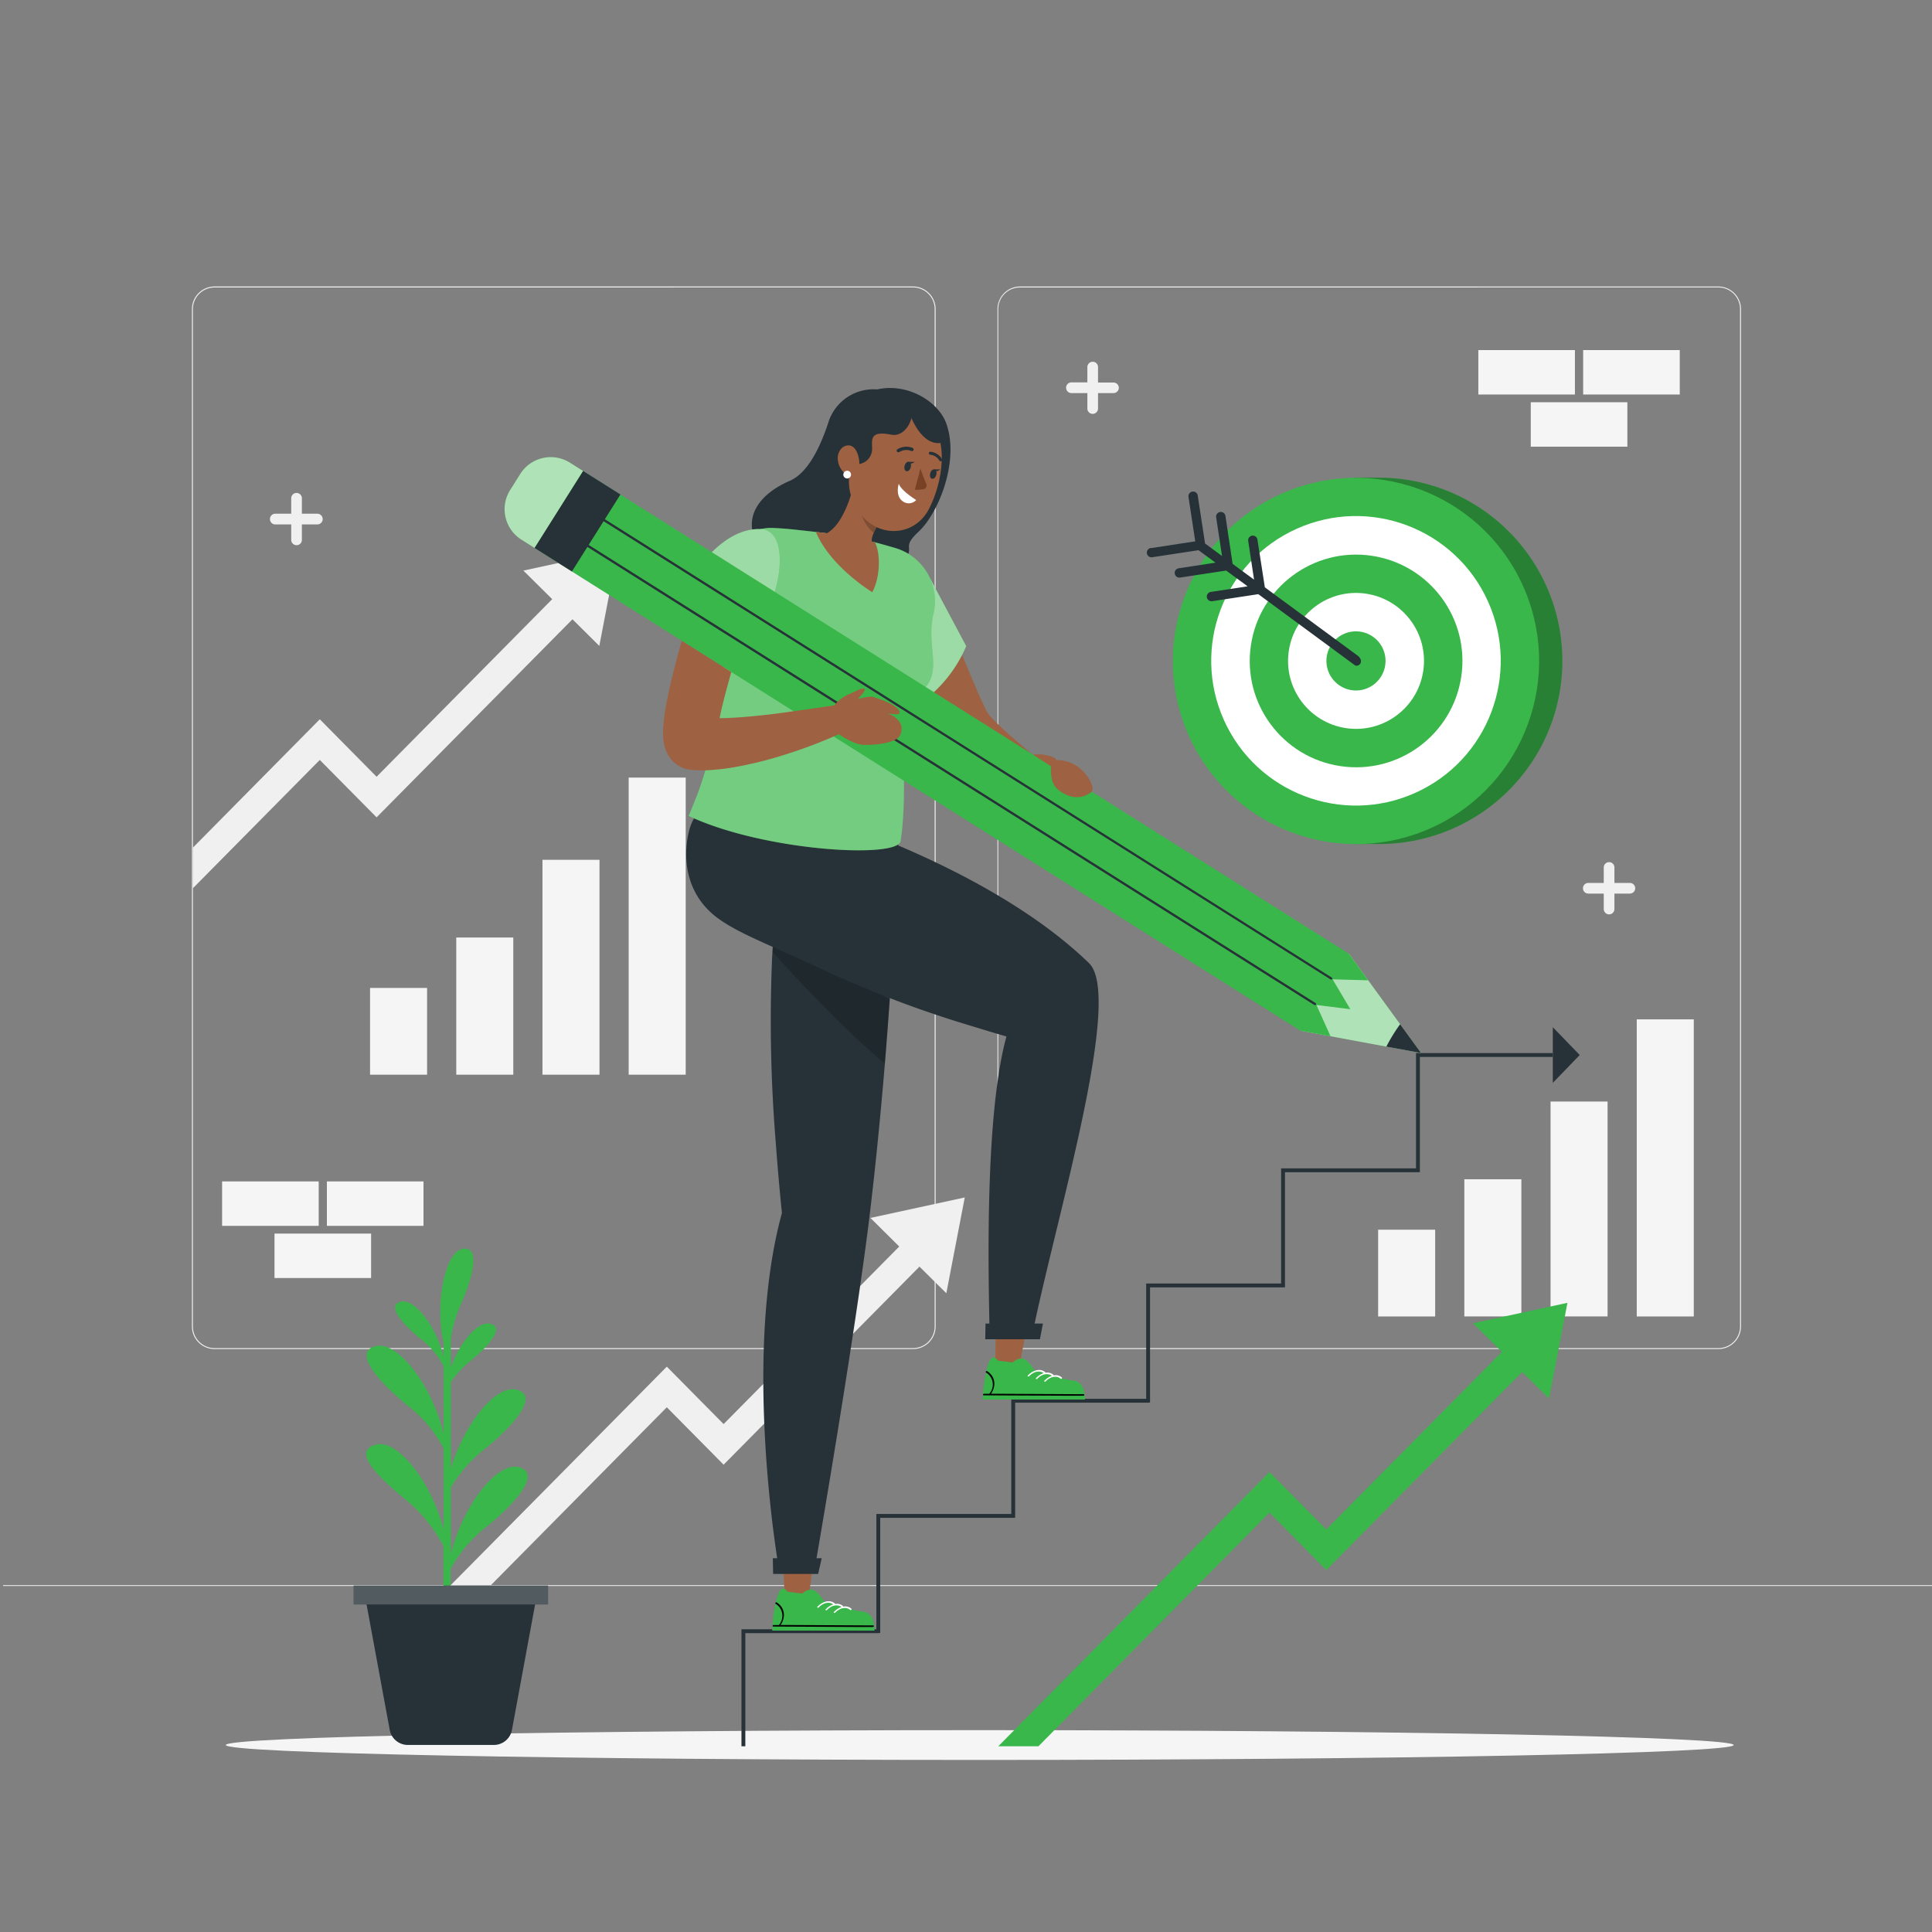 <svg xmlns="http://www.w3.org/2000/svg" viewBox="0 0 500 500"><rect x="0" y="0" width="500" height="500" fill="#808080" stroke="none"/><g id="freepik--background-complete--inject-17"><path d="M444.71,349.14H264a5.87,5.87,0,0,1-5.86-5.86V80A5.87,5.87,0,0,1,264,74.15H444.71A5.87,5.87,0,0,1,450.57,80V343.28A5.87,5.87,0,0,1,444.71,349.14ZM264,74.4A5.61,5.61,0,0,0,258.35,80V343.28a5.61,5.61,0,0,0,5.61,5.61H444.71a5.61,5.61,0,0,0,5.61-5.61V80a5.61,5.61,0,0,0-5.61-5.61Z" style="fill:#f0f0f0"></path><path d="M236.28,349.14H55.53a5.87,5.87,0,0,1-5.86-5.86V80a5.87,5.87,0,0,1,5.86-5.86H236.28A5.87,5.87,0,0,1,242.14,80V343.28A5.87,5.87,0,0,1,236.28,349.14ZM55.53,74.4A5.61,5.61,0,0,0,49.92,80V343.28a5.61,5.61,0,0,0,5.61,5.61H236.28a5.61,5.61,0,0,0,5.61-5.61V80a5.61,5.61,0,0,0-5.61-5.61Z" style="fill:#f0f0f0"></path><rect x="0.79" y="410.21" width="500" height="0.25" style="fill:#e0e0e0"></rect><polygon points="225.26 315.2 231.82 321.7 232.72 322.6 187.27 368.55 172.57 353.69 116.67 410.21 127.07 410.21 172.57 364.2 187.27 379.06 237.96 327.8 238.35 328.19 244.91 334.69 249.68 309.9 225.26 315.2" style="fill:#f0f0f0"></polygon><polygon points="135.45 147.67 142.01 154.17 142.91 155.06 97.46 201.02 82.76 186.15 49.92 219.37 49.92 229.88 82.76 196.67 97.46 211.53 148.15 160.27 148.55 160.66 155.1 167.16 159.87 142.37 135.45 147.67" style="fill:#f0f0f0"></polygon><path d="M83.51,134.33a1.38,1.38,0,0,1-1.38,1.39h-4v4a1.38,1.38,0,1,1-2.76,0v-4h-4a1.39,1.39,0,1,1,0-2.77h4v-4a1.38,1.38,0,1,1,2.76,0v4h4A1.38,1.38,0,0,1,83.51,134.33Z" style="fill:#f0f0f0"></path><path d="M423.19,229.88a1.38,1.38,0,0,1-1.38,1.38h-4v4a1.38,1.38,0,1,1-2.76,0v-4h-4a1.38,1.38,0,0,1,0-2.76h4v-4a1.38,1.38,0,1,1,2.76,0v4h4A1.38,1.38,0,0,1,423.19,229.88Z" style="fill:#f0f0f0"></path><path d="M289.55,100.34a1.38,1.38,0,0,1-1.38,1.39h-4v4a1.38,1.38,0,1,1-2.76,0v-4h-4a1.39,1.39,0,1,1,0-2.77h4V95a1.38,1.38,0,1,1,2.76,0v4h4A1.38,1.38,0,0,1,289.55,100.34Z" style="fill:#f0f0f0"></path><rect x="57.48" y="305.75" width="25" height="11.5" style="fill:#f5f5f5"></rect><rect x="84.6" y="305.75" width="25" height="11.5" style="fill:#f5f5f5"></rect><rect x="71.04" y="319.25" width="25" height="11.5" style="fill:#f5f5f5"></rect><rect x="382.59" y="90.6" width="25" height="11.5" style="fill:#f5f5f5"></rect><rect x="409.72" y="90.6" width="25" height="11.5" style="fill:#f5f5f5"></rect><rect x="396.16" y="104.1" width="25" height="11.5" style="fill:#f5f5f5"></rect><rect x="95.77" y="255.68" width="14.76" height="22.45" style="fill:#f5f5f5"></rect><rect x="118.08" y="242.63" width="14.76" height="35.5" style="fill:#f5f5f5"></rect><rect x="140.39" y="222.52" width="14.76" height="55.61" style="fill:#f5f5f5"></rect><rect x="162.7" y="201.24" width="14.76" height="76.89" style="fill:#f5f5f5"></rect><rect x="356.66" y="318.25" width="14.76" height="22.45" style="fill:#f5f5f5"></rect><rect x="378.97" y="305.19" width="14.76" height="35.5" style="fill:#f5f5f5"></rect><rect x="401.28" y="285.08" width="14.76" height="55.61" style="fill:#f5f5f5"></rect><rect x="423.59" y="263.81" width="14.76" height="76.89" style="fill:#f5f5f5"></rect></g><g id="freepik--Shadow--inject-17"><path d="M448.67,451.61c0,2.13-87.36,3.86-195.12,3.86s-195.11-1.73-195.11-3.86,87.35-3.85,195.11-3.85S448.67,449.48,448.67,451.61Z" style="fill:#f5f5f5"></path></g><g id="freepik--Arrow--inject-17"><polygon points="381.23 342.46 387.79 348.97 388.69 349.86 343.24 395.81 328.54 380.95 258.35 451.94 268.74 451.94 328.54 391.46 343.24 406.33 393.94 355.06 394.33 355.45 400.89 361.95 405.65 337.17 381.23 342.46" style="fill:#39B74A"></polygon></g><g id="freepik--Plant--inject-17"><path d="M132.49,447.71,139.08,412H94.27l6.59,35.69a4.76,4.76,0,0,0,4.68,3.9h22.27A4.76,4.76,0,0,0,132.49,447.71Z" style="fill:#263238"></path><path d="M134.33,379.72c-5.9-1.56-14.91,10.69-17.65,22.63V385a35.9,35.9,0,0,1,8.77-10c7.4-6,14.22-13.77,8.31-15.33-5.54-1.46-13.82,9.24-17.08,20.44V357.73a23.72,23.72,0,0,1,5-5.46c4.67-3.8,9-8.68,5.24-9.67-3.23-.85-8,4.88-10.26,11.33v-7.24a34,34,0,0,1,2.41-8.71c3.43-7.58,5.28-15.39.76-14.8s-7.47,14.07-5,24.43v3.73c-1.67-7.58-7.41-15.43-11.16-14.45s.57,5.86,5.24,9.67a21.36,21.36,0,0,1,5.92,7.06v17.59c-2.68-12-11.76-24.38-17.69-22.82s.91,9.3,8.32,15.34a34.11,34.11,0,0,1,9.37,11.15V396c-2.86-11.78-11.71-23.66-17.53-22.13s-.84,7.21,7.48,14.06a39.22,39.22,0,0,1,10,12.23V412h1.83v-5.9A34.5,34.5,0,0,1,126,395.05C133.42,389,140.24,381.28,134.33,379.72Z" style="fill:#39B74A"></path><rect x="91.51" y="410.34" width="50.33" height="4.9" style="fill:#263238"></rect><rect x="91.51" y="410.34" width="50.33" height="4.9" style="fill:#fff;opacity:0.2"></rect></g><g id="freepik--Target--inject-17"><path d="M402.59,183.83a47.42,47.42,0,0,1-46.18,34.6h-5.86V218a46.84,46.84,0,0,1-6.39-1.33,47.4,47.4,0,0,1,6.39-92.6v-.44h5.86a47.43,47.43,0,0,1,46.18,60.19Z" style="fill:#39B74A"></path><path d="M402.59,183.83a47.42,47.42,0,0,1-46.18,34.6h-5.86V218a46.84,46.84,0,0,1-6.39-1.33,47.4,47.4,0,0,1,6.39-92.6v-.44h5.86a47.43,47.43,0,0,1,46.18,60.19Z" style="opacity:0.3"></path><circle cx="350.93" cy="171.04" r="47.39" transform="translate(-38.62 145.43) rotate(-22.22)" style="fill:#39B74A"></circle><circle cx="350.93" cy="171.04" r="37.46" transform="translate(-39.28 159) rotate(-24.22)" style="fill:#fff"></circle><circle cx="350.93" cy="171.04" r="27.52" transform="translate(130.54 493.27) rotate(-81.61)" style="fill:#39B74A"></circle><circle cx="350.93" cy="171.04" r="17.59" transform="translate(129.29 492.41) rotate(-81.39)" style="fill:#fff"></circle><path d="M348.86,178.41a7.65,7.65,0,1,0-5.3-9.44A7.67,7.67,0,0,0,348.86,178.41Z" style="fill:#39B74A"></path><path d="M297.89,141.85l11.44-1.75-1.74-11.44a1.21,1.21,0,1,1,2.39-.36l1.89,12.36,4.39,3.23-1.52-10a1.21,1.21,0,0,1,2.4-.37L319,145.93l5.55,4.08-1.51-10a1.2,1.2,0,0,1,1-1.38,1.22,1.22,0,0,1,1.38,1L327.34,152l24.11,17.75c1.51,1.25.52,2.83-.72,2.48l-25.08-18.46-11.93,1.82a1.21,1.21,0,0,1-.37-2.4l9.53-1.45-5.55-4.08-11.92,1.81a1.21,1.21,0,0,1-.37-2.4l9.53-1.45-4.39-3.23-11.93,1.81a1.21,1.21,0,1,1-.36-2.39Z" style="fill:#263238"></path></g><g id="freepik--Character--inject-17"><polygon points="192.89 451.94 191.89 451.94 191.89 421.65 226.8 421.65 226.8 391.81 261.72 391.81 261.72 362.01 296.63 362.01 296.63 332.17 331.55 332.17 331.55 302.38 366.46 302.38 366.46 272.54 401.87 272.54 401.87 273.54 367.46 273.54 367.46 303.34 366.96 303.38 332.55 303.38 332.55 333.17 297.63 333.17 297.63 362.97 297.13 363.01 262.72 363.01 262.72 392.81 227.8 392.81 227.8 422.6 227.3 422.65 192.89 422.65 192.89 451.94" style="fill:#263238"></polygon><polygon points="408.83 273.04 401.87 280.24 401.87 265.84 408.83 273.04" style="fill:#263238"></polygon><path d="M241,150.6c2.4,5.44,4.69,11,7,16.49l3.41,8.21c1.16,2.68,2.3,5.46,3.47,7.79a8.24,8.24,0,0,0,1.46,2.35,36.42,36.42,0,0,0,2.78,2.79c2,1.94,4.29,3.83,6.54,5.75l13.78,11.43-3.71,5.86c-5.54-2.68-10.91-5.54-16.18-8.75-2.65-1.6-5.25-3.29-7.88-5.15a47.7,47.7,0,0,1-4-3.18,20.52,20.52,0,0,1-2.23-2.29l-.55-.74-.43-.64c-.29-.43-.49-.77-.74-1.17-.9-1.48-1.66-2.86-2.41-4.25s-1.47-2.76-2.15-4.14c-1.37-2.76-2.71-5.51-4-8.28-2.55-5.54-4.94-11.08-7.13-16.78Z" style="fill:#9e6141"></path><path d="M240.73,149.72l9.33,17.5a34.9,34.9,0,0,1-11.68,14.62l-6.66-7.7Z" style="fill:#39B74A"></path><g style="opacity:0.5"><path d="M240.73,149.72l9.33,17.5a34.9,34.9,0,0,1-11.68,14.62l-6.66-7.7Z" style="fill:#fff"></path></g><path d="M227,100.78a12.25,12.25,0,0,0-12.72,8.86c-2.82,8.38-6.13,13.2-10,14.85-6.31,2.72-12.35,8.24-8.5,16.08,6.09,12.4,32,11.15,37.07,5.85s-.3-4,4.9-8.84,10.71-18.56,7.05-28.23C242.76,104,235,99,227,100.78Z" style="fill:#263238"></path><path d="M238.3,128.92a2.61,2.61,0,1,1-1.92-3.14A2.61,2.61,0,0,1,238.3,128.92Z" style="fill:#fff"></path><polygon points="202.58 402.39 203.11 413.9 209.26 413.9 210.66 402.39 202.58 402.39" style="fill:#9e6141"></polygon><path d="M226.31,422c0-3.75-1.52-4.87-3.58-5s-9.54-2.66-9.54-2.66-1.37-2.38-2.73-2.87-2.87.94-2.87.94l-3.82-.47s-1-1.71-1.93-.21c-1.46,2.33-1.94,8.76-2,10.27Z" style="fill:#39B74A"></path><path d="M225.91,421.06l-4.8,0-21-.11c-.27,0-.18-.4.09-.39h1.42s0,0,0-.06a3.62,3.62,0,0,0-.9-5.45c-.21-.12.09-.47.29-.34,1.9,1.18,2.54,3.53,1,5.84l3,0,21,.11C226.27,420.67,226.17,421.07,225.91,421.06Z"></path><path d="M211.87,416c1.21-1.26,2.84-1.62,3.91-.67.17.16.46-.19.29-.34-1.23-1.09-3.13-.62-4.51.81-.2.21.11.41.31.2Z" style="fill:#fff"></path><path d="M214,416.67c1.21-1.26,2.84-1.62,3.91-.66.17.15.46-.2.29-.35-1.23-1.09-3.13-.62-4.5.81-.2.21.1.41.3.2Z" style="fill:#fff"></path><path d="M216.15,417.35c1.21-1.27,2.84-1.62,3.91-.67.17.15.46-.2.28-.35-1.22-1.09-3.12-.62-4.5.81-.2.21.11.41.31.21Z" style="fill:#fff"></path><path d="M232.66,212.09s-.51,19.34-2.39,46.51c-.37,5.26-.79,10.83-1.26,16.61-1,12-2.24,24.9-3.79,38C221.47,344.76,211,405.1,211,405.1l-9.53.21s-9.39-54,.89-91.37c-.65-6.46-1.18-12.52-1.59-18.22a386.59,386.59,0,0,1-1-46.58c0-.94.09-1.86.14-2.76.09-1.5.2-2.95.31-4.34.17-2.27.39-4.39.61-6.36,2.15-18.39,6-23.69,6-23.69Z" style="fill:#263238"></path><g style="opacity:0.2"><path d="M230.27,258.6c-.37,5.26-.79,10.83-1.26,16.61-9.61-7.77-22.61-21.7-29.1-28.83.09-1.5.2-2.95.31-4.34Z"></path></g><path d="M256.07,343.87l11.48-.33c6.13-29.52,23.13-85.74,14.27-94.3C250.74,219.19,192,205,192,205c-7.09,1.41-12.21,3.61-13.77,10.42-1.61,7-.62,16.47,7.91,22.47,5.21,3.67,11.73,6.1,24.81,12.11a283.29,283.29,0,0,0,39.52,15.24c5.33,1.63,7.11,2.16,10,3C254.45,290,256,335.41,256.07,343.87Z" style="fill:#263238"></path><polygon points="257.71 343.14 257.57 354.05 263.71 354.05 265.8 343.14 257.71 343.14" style="fill:#9e6141"></polygon><polygon points="269.13 346.6 269.91 342.53 255.05 342.53 254.98 346.6 269.13 346.6" style="fill:#263238"></polygon><path d="M280.77,362.2c0-3.76-1.53-4.88-3.58-5s-9.55-2.67-9.55-2.67-1.36-2.38-2.73-2.86-2.86.93-2.86.93l-3.82-.46s-1-1.72-1.93-.22c-1.46,2.33-1.94,8.77-2,10.28Z" style="fill:#39B74A"></path><path d="M280.37,361.21l-4.8,0-21-.1c-.27,0-.18-.41.09-.4h1.42a.09.09,0,0,1,0-.06,3.62,3.62,0,0,0-.9-5.45c-.21-.12.09-.47.29-.34,1.89,1.18,2.54,3.53,1,5.85h3l21,.11C280.73,360.82,280.63,361.22,280.37,361.21Z"></path><path d="M266.33,356.16c1.21-1.27,2.84-1.63,3.91-.67.17.15.46-.2.28-.35-1.22-1.09-3.12-.62-4.5.81-.2.21.11.41.31.21Z" style="fill:#fff"></path><path d="M268.43,356.83c1.21-1.27,2.84-1.62,3.91-.67.17.15.46-.19.29-.35-1.23-1.09-3.13-.61-4.5.82-.21.21.1.4.3.2Z" style="fill:#fff"></path><path d="M270.6,357.5c1.22-1.26,2.85-1.62,3.92-.67.17.15.45-.19.28-.34-1.22-1.1-3.12-.62-4.5.81-.2.21.1.41.3.2Z" style="fill:#fff"></path><polygon points="211.73 407.33 212.66 403.27 200 403.27 200.09 407.33 211.73 407.33" style="fill:#263238"></polygon><path d="M178.22,211.16c19.44,9.15,54.16,11.12,54.86,6.5,2-13-.45-28.21,2.09-36.54,10.69-5.5,4.06-12.45,6.41-22.24a14.32,14.32,0,0,0-10-17.09c-1.7-.5-3.47-1-5.21-1.46l-1.06-.26a109.66,109.66,0,0,0-14.21-2.4c-1.74-.21-3.56-.4-5.45-.61s-3.75-.34-5.51-.42a11.38,11.38,0,0,0-12,11.49,202.79,202.79,0,0,1-1,26.63c-.19,1.83-.4,3.59-.64,5.31a139.08,139.08,0,0,1-3.59,18,2.62,2.62,0,0,1-.09.33q-1,3.52-2.08,6.47c-.22.62-.45,1.21-.69,1.78C179.58,207.83,178.75,210,178.22,211.16Z" style="fill:#39B74A"></path><g style="opacity:0.3"><path d="M178.22,211.16c19.44,9.15,54.16,11.12,54.86,6.5,2-13-.45-28.21,2.09-36.54,10.69-5.5,4.06-12.45,6.41-22.24a14.32,14.32,0,0,0-10-17.09c-1.7-.5-3.47-1-5.21-1.46l-1.06-.26a109.66,109.66,0,0,0-14.21-2.4c-1.74-.21-3.56-.4-5.45-.61s-3.75-.34-5.51-.42a11.38,11.38,0,0,0-12,11.49,202.79,202.79,0,0,1-1,26.63c-.19,1.83-.4,3.59-.64,5.31a139.08,139.08,0,0,1-3.59,18,2.62,2.62,0,0,1-.09.33q-1,3.52-2.08,6.47c-.22.62-.45,1.21-.69,1.78C179.58,207.83,178.75,210,178.22,211.16Z" style="fill:#fff"></path></g><path d="M177.32,152.05s8.37-15.72,19.64-15.12c7.2.38,6.2,15.82-1.81,27.42C187.69,161.37,182.12,157.79,177.32,152.05Z" style="fill:#39B74A"></path><g style="opacity:0.5"><path d="M177.32,152.05s8.37-15.72,19.64-15.12c7.2.38,6.2,15.82-1.81,27.42C187.69,161.37,182.12,157.79,177.32,152.05Z" style="fill:#fff"></path></g><path d="M211.15,137.67c3.81,9.1,14.59,15.58,14.59,15.58,2-3.63,2.26-9.81.69-12.91l-1.06-.26A109,109,0,0,0,211.15,137.67Z" style="fill:#9e6141"></path><path d="M226.26,142.89a1.39,1.39,0,0,0,.13.41c1.33,2.8-.75,5-3.56,4.41a5.54,5.54,0,0,1-.8-.21,5.07,5.07,0,0,1-2.49-1.81h0a62.76,62.76,0,0,0-6.27-7.34c4.54-1.77,7.08-9.69,8.09-14.71l5.59,9.22,1,2a14.87,14.87,0,0,0-1.83,3.08A5.28,5.28,0,0,0,226.26,142.89Z" style="fill:#9e6141"></path><g style="opacity:0.2"><path d="M226.14,137.92a14.87,14.87,0,0,1,1.83-3.08l-1-2-4.17-.41A9.89,9.89,0,0,0,226.14,137.92Z"></path></g><path d="M221.24,114.45c-1.67,8.25-2.55,11.7.36,16.94,4.38,7.88,14.68,8.06,18.74.47,3.65-6.84,5.77-19.18-1.16-24.48s-16.27-1.18-17.94,7.07" style="fill:#9e6141"></path><path d="M234.71,105.15s2.42,8.6,7.3,9.46,1.62-6-2.93-9.34C237.11,103.81,234.71,105.15,234.71,105.15Z" style="fill:#263238"></path><path d="M232.38,117a.41.41,0,0,0,.34,0,3.45,3.45,0,0,1,3.1-.3.43.43,0,1,0,.36-.78,4.31,4.31,0,0,0-3.92.35.41.41,0,0,0-.14.59.49.49,0,0,0,.26.19" style="fill:#263238"></path><path d="M243.36,119.37a.35.35,0,0,0,.28-.05.38.38,0,0,0,.13-.53,3.84,3.84,0,0,0-3-1.88.38.38,0,0,0-.39.38.38.38,0,0,0,.38.39,3.09,3.09,0,0,1,2.35,1.52.39.39,0,0,0,.25.17" style="fill:#263238"></path><path d="M218.76,113.07s-3.1,5.24.8,6.67,6.18-1.24,6.15-3.58-.73-4.81,5-3.66c5.09,1,8.24-9.57,1.47-9.4C228,103.2,220.31,105.77,218.76,113.07Z" style="fill:#263238"></path><path d="M237.11,129.4s-3.83-2.33-4.51-4.2c0,0-1,3.08,1,4.51A2.58,2.58,0,0,0,237.11,129.4Z" style="fill:#fff"></path><path d="M234.12,120.53c-.18.66,0,1.29.46,1.41s.93-.33,1.11-1,0-1.29-.47-1.41-.92.33-1.1,1" style="fill:#263238"></path><path d="M240.74,122.49c-.18.66,0,1.29.46,1.4s.92-.33,1.1-1,0-1.29-.46-1.4-.93.33-1.1,1" style="fill:#263238"></path><path d="M241.64,121.48l1.71,0s-1.15,1-1.71,0" style="fill:#263238"></path><path d="M238.21,121.26s.67,2.06,1.5,3.91a1,1,0,0,1-.72,1.43,10,10,0,0,1-2.24.15Z" style="fill:#7a4224"></path><path d="M216.86,119.3a5.41,5.41,0,0,0,2.43,3.72c1.67,1,3.09-.76,3.12-2.9,0-1.93-.81-4.76-2.72-4.85s-3.19,2-2.83,4" style="fill:#9e6141"></path><path d="M220.25,122.83a1,1,0,1,1-.95-1A1,1,0,0,1,220.25,122.83Z" style="fill:#fff"></path><path d="M235,119.53l1.71,0s-1.14,1-1.71,0" style="fill:#263238"></path><polygon points="336.52 266.73 367.78 272.52 349.07 246.81 336.52 266.73" style="fill:#39B74A"></polygon><g style="opacity:0.6"><polygon points="349.07 246.81 362.35 265.06 367.78 272.52 358.81 270.87 336.51 266.73 349.07 246.81" style="fill:#fff"></polygon></g><path d="M362.35,265.06l5.43,7.46-9-1.65A45.57,45.57,0,0,1,362.35,265.06Z" style="fill:#263238"></path><polygon points="150.86 121.88 349.07 246.81 354.08 253.7 344.88 253.45 349.46 261.18 340.7 260.09 344.34 268.18 336.51 266.73 138.31 141.79 150.86 121.88" style="fill:#39B74A"></polygon><rect x="137.66" y="129.16" width="23.55" height="11.47" transform="translate(-44.36 189.38) rotate(-57.78)" style="fill:#263238"></rect><path d="M136.51,121.65h4.91a9.32,9.32,0,0,1,9.32,9.32v4a0,0,0,0,1,0,0H127.19a0,0,0,0,1,0,0v-4A9.32,9.32,0,0,1,136.51,121.65Z" transform="translate(-43.67 177.44) rotate(-57.78)" style="fill:#39B74A"></path><g style="opacity:0.6"><path d="M136.51,121.65h4.91a9.32,9.32,0,0,1,9.32,9.32v4a0,0,0,0,1,0,0H127.19a0,0,0,0,1,0,0v-4A9.32,9.32,0,0,1,136.51,121.65Z" transform="translate(-43.67 177.44) rotate(-57.78)" style="fill:#fff"></path></g><path d="M340.57,260a.31.31,0,0,1-.41.1L152,141.53a.3.3,0,0,1,.33-.51L340.48,259.6A.29.29,0,0,1,340.57,260Z" style="fill:#263238"></path><path d="M344.76,253.37a.32.32,0,0,1-.42.1L156.22,134.89a.31.31,0,0,1-.09-.42.29.29,0,0,1,.41-.09L344.66,253A.29.29,0,0,1,344.76,253.37Z" style="fill:#263238"></path><path d="M218.66,189.29c-1,.47-1.95.9-2.91,1.31-.56.25-1.11.48-1.67.71-1.53.64-3.07,1.26-4.63,1.83-3.1,1.16-6.26,2.19-9.49,3.12a97.26,97.26,0,0,1-10,2.3c-1.73.31-3.49.52-5.34.67a31.48,31.48,0,0,1-5.25.05l-.65-.05a7.54,7.54,0,0,1-2.39-.67,7.82,7.82,0,0,1-2.52-1.9,8.41,8.41,0,0,1-1.68-3.07,11.84,11.84,0,0,1-.51-3,23.36,23.36,0,0,1,.12-3.5,54.32,54.32,0,0,1,.82-5.5c.67-3.47,1.45-6.77,2.31-10,.51-1.92,1-3.82,1.6-5.72l12.79,8.06c-.15.48-.28,1-.41,1.45-.84,3.07-1.68,6.13-2.33,9.1-.1.46-.2.92-.29,1.37.76,0,1.54,0,2.32-.05,3-.11,6-.41,9.14-.74,2.55-.28,5.12-.61,7.7-1l1.67-.23,9.44-1.35Z" style="fill:#9e6141"></path><path d="M215.75,182.62s8.21-2.59,10-2.29c1.95.34,1.38,10.61-1.09,12.1s-8.4-3-8.4-3Z" style="fill:#9e6141"></path><path d="M215.76,182.71a10.57,10.57,0,0,1,3.54-2.87c1.83-.71,3.49-1.87,4.35-1.57s-2.17,3.09-2.17,3.09Z" style="fill:#9e6141"></path><path d="M225.71,180.33s5.09,1.27,6.76,3.3-2.89.92-2.89.92,5.33,1.74,3.29,5.83c-1,2-7.06,2.6-9.86,2.32C223,192.7,222.81,184.15,225.71,180.33Z" style="fill:#9e6141"></path><path d="M273.43,196.72s-.14-.69-2.06-1.14a9.89,9.89,0,0,0-4-.26l4.65,3s-.51,4.09,1.69,5.92c4.42,3.68,7.83,1.49,8.78.7s-.63-4.34-3.41-6.4A9.19,9.19,0,0,0,273.43,196.72Z" style="fill:#9e6141"></path></g></svg>
